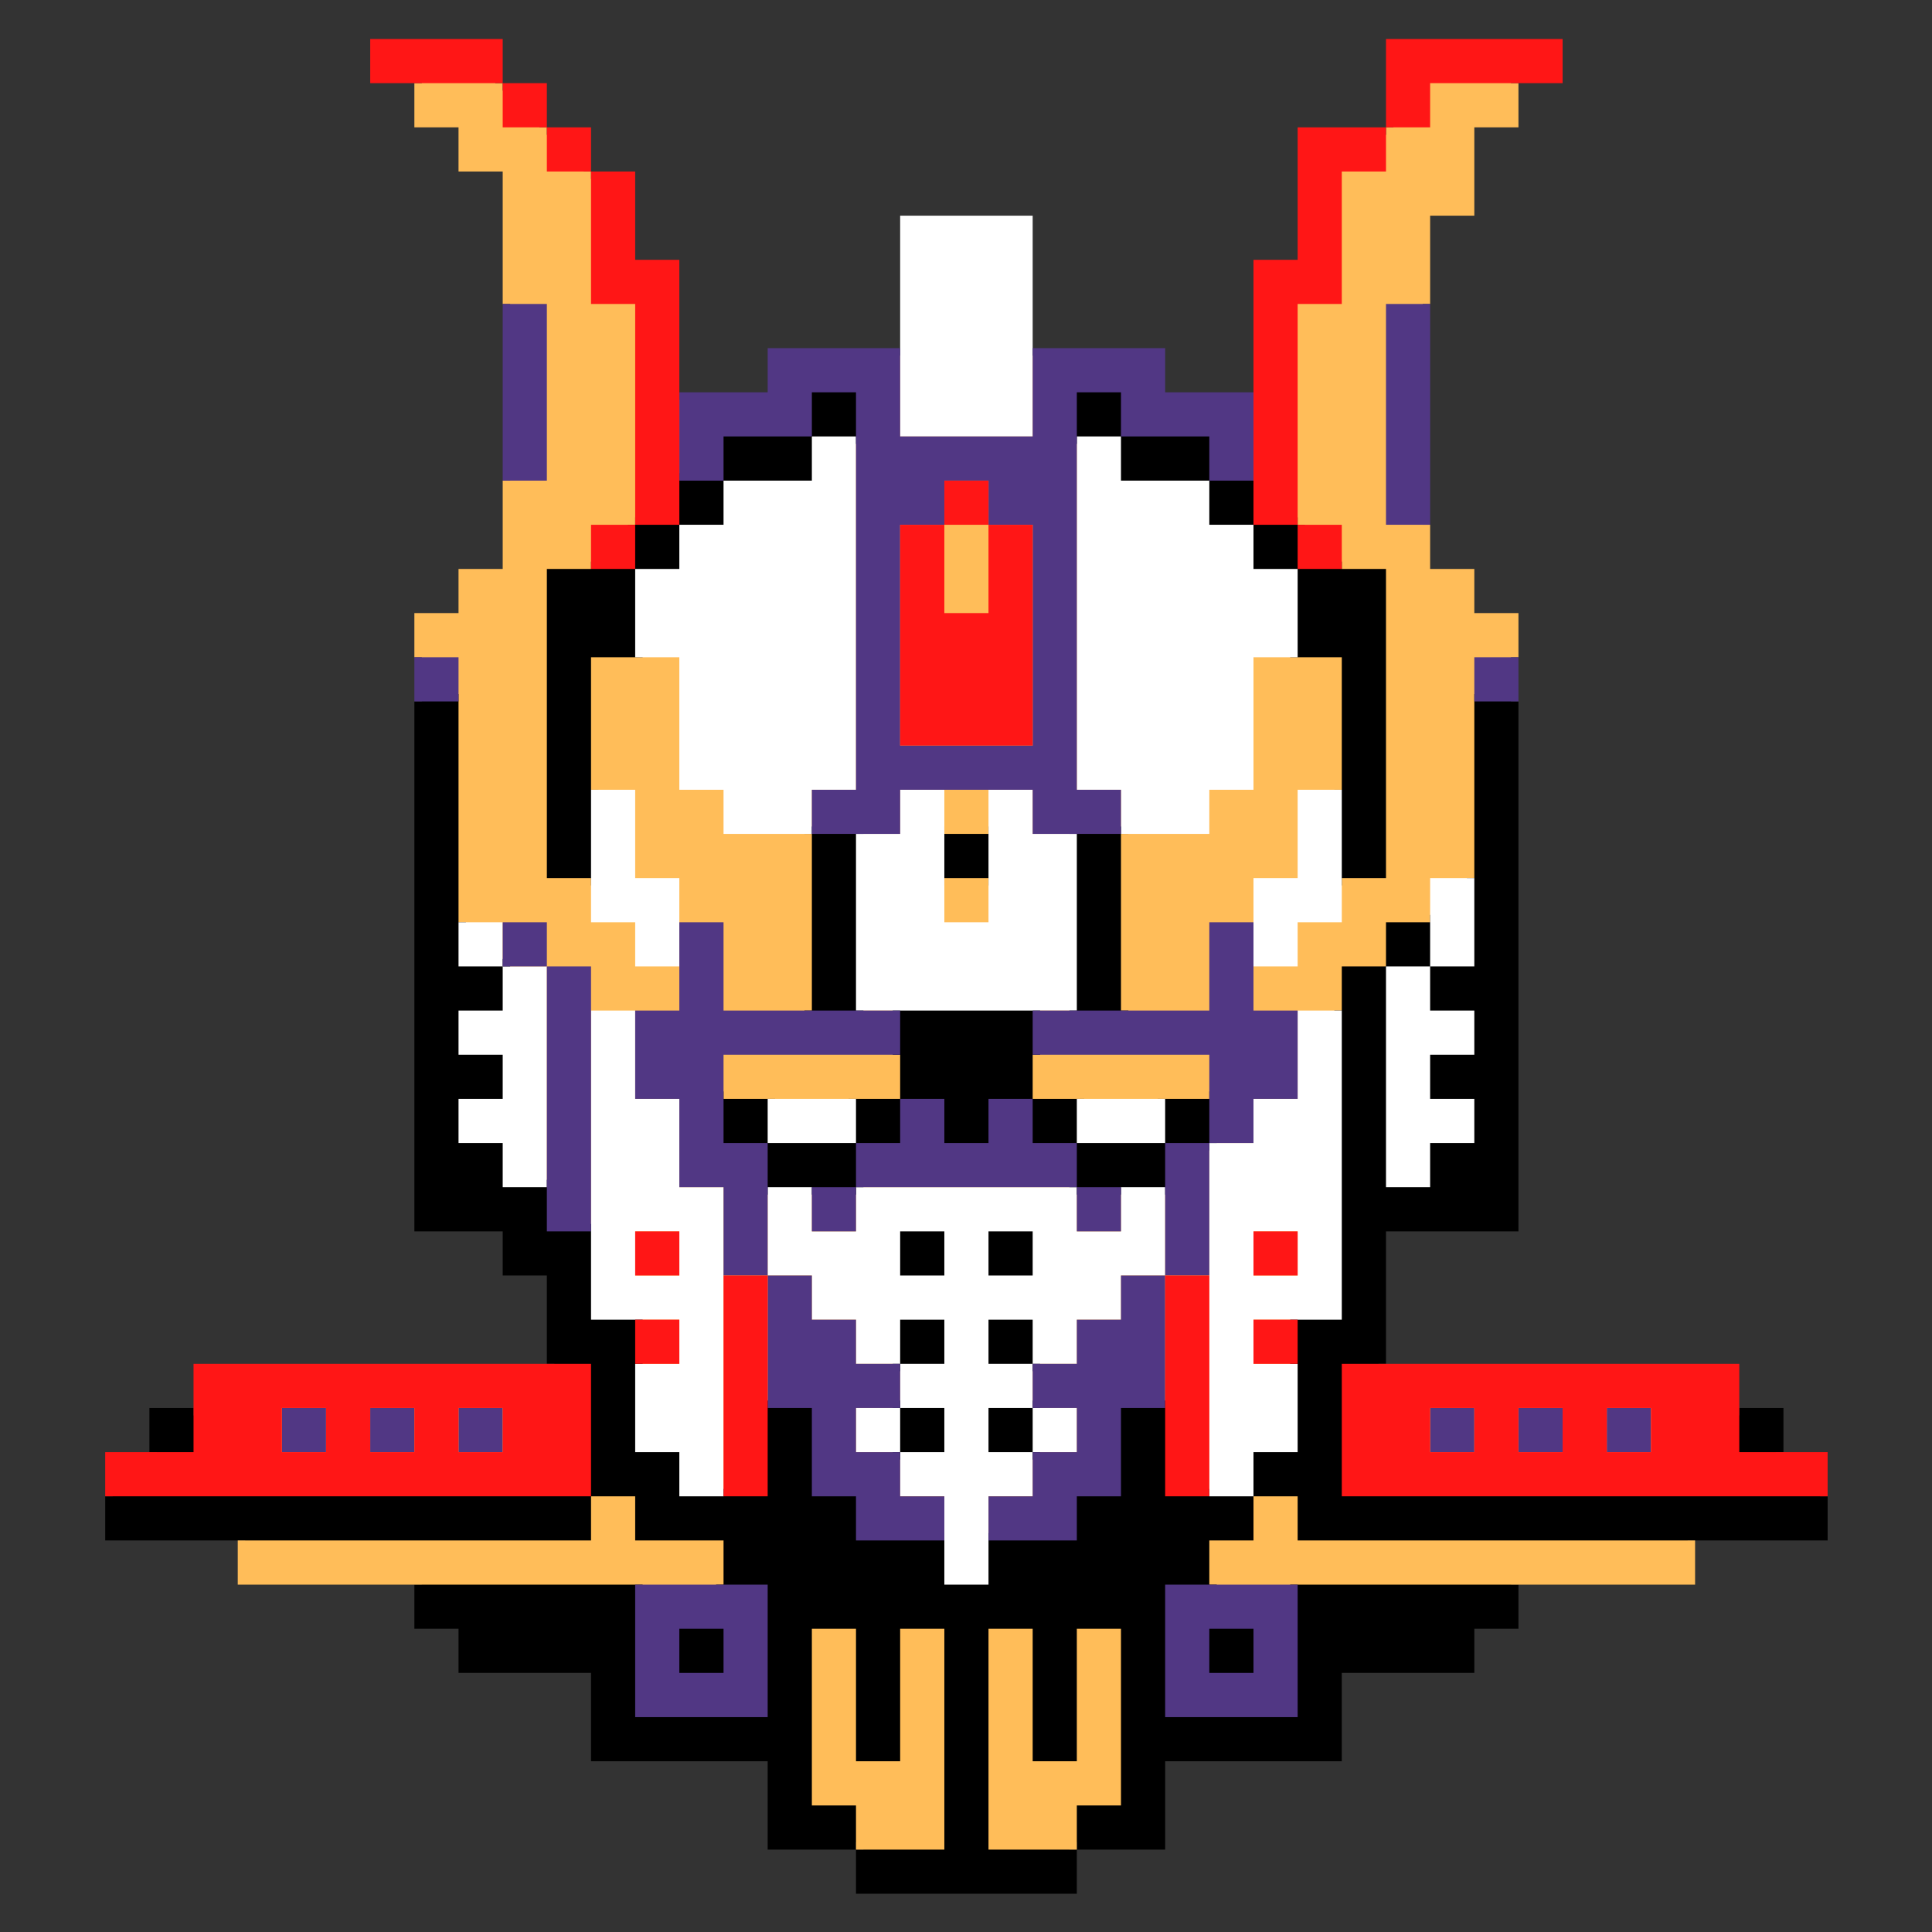 <svg xmlns="http://www.w3.org/2000/svg" width="375" viewBox="0 0 375 375" height="375" version="1.0"><rect x="0" y="0" width="375" height="375" fill="#333333" stroke="none"/><defs><clipPath id="a"><path d="M 20.422 9.012 L 354.742 9.012 L 354.742 367.574 L 20.422 367.574 Z M 20.422 9.012"/></clipPath><clipPath id="b"><path d="M 20.422 7.574 L 354.742 7.574 L 354.742 290.531 L 20.422 290.531 Z M 20.422 7.574"/></clipPath></defs><g clip-path="url(#a)"><path d="M 354.742 290.434 L 354.742 299 L 327.574 299 L 327.574 306.141 L 293.293 306.141 L 293.293 307.578 L 294.73 307.578 L 294.73 316.145 L 286.164 316.145 L 286.164 324.715 L 260.441 324.715 L 260.441 341.859 L 226.156 341.859 L 226.156 359.008 L 209.012 359.008 L 209.012 357.566 L 207.57 357.566 L 207.57 359.008 L 209.012 359.008 L 209.012 367.574 L 166.148 367.574 L 166.148 359.008 L 167.59 359.008 L 167.59 357.566 L 166.148 357.566 L 166.148 359.008 L 149.004 359.008 L 149.004 341.859 L 114.719 341.859 L 114.719 324.715 L 89 324.715 L 89 316.145 L 80.43 316.145 L 80.43 307.578 L 81.867 307.578 L 81.867 306.141 L 47.586 306.141 L 47.586 299 L 20.422 299 L 20.422 290.434 L 21.863 290.434 L 21.863 283.305 L 30.441 283.305 L 30.441 281.863 L 29 281.863 L 29 273.289 L 37.566 273.289 L 37.566 274.73 L 39.008 274.73 L 39.008 266.16 L 107.586 266.16 L 107.586 264.719 L 106.145 264.719 L 106.145 247.574 L 97.574 247.574 L 97.574 239.008 L 80.43 239.008 L 80.43 136.145 L 81.867 136.145 L 81.867 120.441 L 90.438 120.441 L 90.438 111.875 L 99.016 111.875 L 99.016 31.848 L 90.438 31.848 L 90.438 23.277 L 81.867 23.277 L 81.867 14.699 L 73.301 14.699 L 73.301 9.012 L 96.133 9.012 L 96.133 17.578 L 104.703 17.578 L 104.703 26.156 L 113.281 26.156 L 113.281 34.727 L 121.852 34.727 L 121.852 51.871 L 130.418 51.871 L 130.418 77.586 L 150.445 77.586 L 150.445 69.016 L 176.156 69.016 L 176.156 43.305 L 199.004 43.305 L 199.004 69.016 L 224.715 69.016 L 224.715 77.586 L 244.742 77.586 L 244.742 51.871 L 253.312 51.871 L 253.312 26.156 L 270.457 26.156 L 270.457 9.012 L 301.863 9.012 L 301.863 14.699 L 293.293 14.699 L 293.293 23.277 L 284.727 23.277 L 284.727 40.422 L 276.145 40.422 L 276.145 111.875 L 284.727 111.875 L 284.727 120.441 L 293.293 120.441 L 293.293 136.145 L 294.73 136.145 L 294.73 239.008 L 269.02 239.008 L 269.02 264.719 L 267.578 264.719 L 267.578 266.16 L 336.156 266.16 L 336.156 274.73 L 337.594 274.73 L 337.594 273.289 L 346.164 273.289 L 346.164 281.863 L 344.723 281.863 L 344.723 283.305 L 353.301 283.305 L 353.301 290.434 L 354.742 290.434"/></g><path fill="#FFBD59" d="M 353.301 283.305 L 353.301 288.996 L 261.879 288.996 L 261.879 266.16 L 336.156 266.16 L 336.156 283.305 Z M 113.281 288.996 L 21.863 288.996 L 21.863 283.305 L 39.008 283.305 L 39.008 266.16 L 113.281 266.16 Z M 141.875 314.707 L 141.875 326.156 L 130.418 326.156 L 130.418 314.707 Z M 138.996 307.578 L 140.438 307.578 L 140.438 299 L 123.289 299 L 123.289 290.434 L 114.719 290.434 L 114.719 299 L 46.148 299 L 46.148 307.578 L 124.73 307.578 L 124.73 331.852 L 147.562 331.852 L 147.562 309.02 L 138.996 309.02 Z M 201.883 249.016 L 190.426 249.016 L 190.426 237.566 L 201.883 237.566 Z M 201.883 266.16 L 190.426 266.16 L 190.426 254.703 L 201.883 254.703 Z M 201.883 283.305 L 190.426 283.305 L 190.426 271.848 L 201.883 271.848 Z M 181.855 223.305 L 181.855 214.727 L 176.156 214.727 L 176.156 223.305 L 167.59 223.305 L 167.59 231.871 L 147.562 231.871 L 147.562 223.305 L 138.996 223.305 L 138.996 211.848 L 140.438 211.848 L 140.438 213.289 L 150.445 213.289 L 150.445 220.422 L 164.711 220.422 L 164.711 213.289 L 174.719 213.289 L 174.719 204.719 L 173.277 204.719 L 173.277 194.707 L 201.883 194.707 L 201.883 204.719 L 200.441 204.719 L 200.441 213.289 L 210.449 213.289 L 210.449 220.422 L 224.715 220.422 L 224.715 213.289 L 234.727 213.289 L 234.727 211.848 L 236.168 211.848 L 236.168 223.305 L 227.598 223.305 L 227.598 231.871 L 207.57 231.871 L 207.57 223.305 L 199.004 223.305 L 199.004 214.727 L 193.309 214.727 L 193.309 223.305 Z M 184.738 249.016 L 173.277 249.016 L 173.277 237.566 L 184.738 237.566 Z M 184.738 266.16 L 173.277 266.16 L 173.277 254.703 L 184.738 254.703 Z M 184.738 283.305 L 173.277 283.305 L 173.277 271.848 L 184.738 271.848 Z M 156.145 196.148 L 157.582 196.148 L 157.582 161.859 L 156.145 161.859 L 156.145 160.418 L 167.59 160.418 L 167.59 197.59 L 156.145 197.59 Z M 130.418 91.848 L 138.996 91.848 L 138.996 83.27 L 156.145 83.27 L 156.145 74.703 L 167.59 74.703 L 167.59 86.152 L 159.023 86.152 L 159.023 94.73 L 141.875 94.73 L 141.875 103.297 L 133.297 103.297 L 133.297 111.875 L 124.73 111.875 L 124.73 127.566 L 114.719 127.566 L 114.719 153.293 L 116.16 153.293 L 116.16 171.867 L 114.719 171.867 L 114.719 170.43 L 106.145 170.43 L 106.145 110.434 L 114.719 110.434 L 114.719 108.996 L 121.852 108.996 L 121.852 101.855 L 123.289 101.855 L 123.289 100.418 L 130.418 100.418 Z M 181.855 160.418 L 183.297 160.418 L 183.297 161.859 L 191.867 161.859 L 191.867 160.418 L 193.309 160.418 L 193.309 171.867 L 191.867 171.867 L 191.867 170.43 L 183.297 170.43 L 183.297 171.867 L 181.855 171.867 Z M 207.57 160.418 L 219.02 160.418 L 219.02 161.859 L 217.582 161.859 L 217.582 196.148 L 219.02 196.148 L 219.02 197.59 L 207.57 197.59 Z M 207.57 74.703 L 219.02 74.703 L 219.02 83.27 L 236.168 83.27 L 236.168 91.848 L 244.742 91.848 L 244.742 100.418 L 251.871 100.418 L 251.871 101.855 L 253.312 101.855 L 253.312 108.996 L 260.441 108.996 L 260.441 110.434 L 269.02 110.434 L 269.02 170.43 L 260.441 170.43 L 260.441 171.867 L 259 171.867 L 259 153.293 L 260.441 153.293 L 260.441 127.566 L 250.434 127.566 L 250.434 111.875 L 241.863 111.875 L 241.863 103.297 L 233.285 103.297 L 233.285 94.73 L 216.141 94.73 L 216.141 86.152 L 207.57 86.152 Z M 207.57 288.996 L 216.141 288.996 L 216.141 271.848 L 227.598 271.848 L 227.598 288.996 L 241.863 288.996 L 241.863 280.426 L 250.434 280.426 L 250.434 254.703 L 259 254.703 L 259 196.148 L 260.441 196.148 L 260.441 187.574 L 269.02 187.574 L 269.02 179.008 L 277.586 179.008 L 277.586 177.566 L 279.027 177.566 L 279.027 186.133 L 284.727 186.133 L 284.727 170.43 L 286.164 170.43 L 286.164 134.707 L 293.293 134.707 L 293.293 127.566 L 294.73 127.566 L 294.73 119 L 286.164 119 L 286.164 110.434 L 277.586 110.434 L 277.586 101.855 L 276.145 101.855 L 276.145 59 L 277.586 59 L 277.586 41.863 L 286.164 41.863 L 286.164 24.719 L 294.73 24.719 L 294.73 16.141 L 293.293 16.141 L 293.293 14.699 L 301.863 14.699 L 301.863 9.012 L 270.457 9.012 L 270.457 24.719 L 269.02 24.719 L 269.02 26.156 L 253.312 26.156 L 253.312 51.871 L 244.742 51.871 L 244.742 77.586 L 224.715 77.586 L 224.715 69.016 L 199.004 69.016 L 199.004 43.305 L 176.156 43.305 L 176.156 69.016 L 150.445 69.016 L 150.445 77.586 L 130.418 77.586 L 130.418 51.871 L 121.852 51.871 L 121.852 34.727 L 114.719 34.727 L 114.719 33.289 L 113.281 33.289 L 113.281 26.156 L 106.145 26.156 L 106.145 24.719 L 104.703 24.719 L 104.703 17.578 L 97.574 17.578 L 97.574 16.141 L 96.133 16.141 L 96.133 9.012 L 73.301 9.012 L 73.301 14.699 L 81.867 14.699 L 81.867 16.141 L 80.43 16.141 L 80.43 24.719 L 89 24.719 L 89 33.289 L 97.574 33.289 L 97.574 59 L 99.016 59 L 99.016 93.289 L 97.574 93.289 L 97.574 110.434 L 89 110.434 L 89 119 L 80.43 119 L 80.43 127.566 L 81.867 127.566 L 81.867 134.707 L 89 134.707 L 89 179.008 L 90.438 179.008 L 90.438 186.133 L 99.016 186.133 L 99.016 197.59 L 90.438 197.59 L 90.438 203.277 L 99.016 203.277 L 99.016 214.727 L 90.438 214.727 L 90.438 220.422 L 99.016 220.422 L 99.016 228.988 L 107.586 228.988 L 107.586 237.566 L 116.16 237.566 L 116.16 254.703 L 124.73 254.703 L 124.73 280.426 L 133.297 280.426 L 133.297 288.996 L 147.562 288.996 L 147.562 271.848 L 159.023 271.848 L 159.023 288.996 L 167.59 288.996 L 167.59 297.562 L 184.738 297.562 L 184.738 306.141 L 190.426 306.141 L 190.426 297.562 L 207.57 297.562 Z M 276.145 203.277 L 276.145 214.727 L 284.727 214.727 L 284.727 220.422 L 276.145 220.422 L 276.145 228.988 L 270.457 228.988 L 270.457 189.012 L 276.145 189.012 L 276.145 197.59 L 284.727 197.59 L 284.727 203.277 Z M 209.012 316.145 L 217.582 316.145 L 217.582 350.438 L 209.012 350.438 L 209.012 359.008 L 191.867 359.008 L 191.867 316.145 L 200.441 316.145 L 200.441 341.859 L 209.012 341.859 Z M 174.719 316.145 L 183.297 316.145 L 183.297 359.008 L 166.148 359.008 L 166.148 350.438 L 157.582 350.438 L 157.582 316.145 L 166.148 316.145 L 166.148 341.859 L 174.719 341.859 Z M 244.742 326.156 L 233.285 326.156 L 233.285 314.707 L 244.742 314.707 Z M 311.879 299 L 251.871 299 L 251.871 290.434 L 243.301 290.434 L 243.301 299 L 234.727 299 L 234.727 307.578 L 236.168 307.578 L 236.168 309.02 L 227.598 309.02 L 227.598 331.852 L 250.434 331.852 L 250.434 307.578 L 329.016 307.578 L 329.016 299 L 311.879 299"/><path fill="#FFF" d="M 89 179.008 L 89 187.574 L 97.574 187.574 L 97.574 179.008 Z M 97.574 196.148 L 89 196.148 L 89 204.719 L 97.574 204.719 L 97.574 213.289 L 89 213.289 L 89 221.863 L 97.574 221.863 L 97.574 230.43 L 106.145 230.43 L 106.145 187.574 L 97.574 187.574 Z M 123.289 187.574 L 131.859 187.574 L 131.859 170.43 L 123.289 170.43 L 123.289 153.293 L 114.719 153.293 L 114.719 179.008 L 123.289 179.008 Z M 131.859 239.008 L 123.289 239.008 L 123.289 247.574 L 131.859 247.574 Z M 131.859 230.43 L 140.438 230.43 L 140.438 290.434 L 131.859 290.434 L 131.859 281.863 L 123.289 281.863 L 123.289 264.719 L 131.859 264.719 L 131.859 256.145 L 114.719 256.145 L 114.719 196.148 L 123.289 196.148 L 123.289 213.289 L 131.859 213.289 Z M 149.004 161.859 L 157.582 161.859 L 157.582 153.293 L 166.148 153.293 L 166.148 84.711 L 157.582 84.711 L 157.582 93.289 L 140.438 93.289 L 140.438 101.855 L 131.859 101.855 L 131.859 110.434 L 123.289 110.434 L 123.289 127.566 L 131.859 127.566 L 131.859 153.293 L 140.438 153.293 L 140.438 161.859 Z M 149.004 213.289 L 149.004 221.863 L 166.148 221.863 L 166.148 213.289 Z M 166.148 170.43 L 166.148 196.148 L 209.012 196.148 L 209.012 161.859 L 200.441 161.859 L 200.441 153.293 L 191.867 153.293 L 191.867 179.008 L 183.297 179.008 L 183.297 153.293 L 174.719 153.293 L 174.719 161.859 L 166.148 161.859 Z M 166.148 273.289 L 166.148 281.863 L 174.719 281.863 L 174.719 273.289 Z M 191.867 84.711 L 200.441 84.711 L 200.441 41.863 L 174.719 41.863 L 174.719 84.711 Z M 209.012 281.863 L 209.012 273.289 L 200.441 273.289 L 200.441 281.863 Z M 209.012 213.289 L 209.012 221.863 L 226.156 221.863 L 226.156 213.289 Z M 200.441 247.574 L 200.441 239.008 L 191.867 239.008 L 191.867 247.574 Z M 183.297 247.574 L 183.297 239.008 L 174.719 239.008 L 174.719 247.574 Z M 217.582 230.43 L 226.156 230.43 L 226.156 247.574 L 217.582 247.574 L 217.582 256.145 L 209.012 256.145 L 209.012 264.719 L 200.441 264.719 L 200.441 256.145 L 191.867 256.145 L 191.867 264.719 L 200.441 264.719 L 200.441 273.289 L 191.867 273.289 L 191.867 281.863 L 200.441 281.863 L 200.441 290.434 L 191.867 290.434 L 191.867 307.578 L 183.297 307.578 L 183.297 290.434 L 174.719 290.434 L 174.719 281.863 L 183.297 281.863 L 183.297 273.289 L 174.719 273.289 L 174.719 264.719 L 183.297 264.719 L 183.297 256.145 L 174.719 256.145 L 174.719 264.719 L 166.148 264.719 L 166.148 256.145 L 157.582 256.145 L 157.582 247.574 L 149.004 247.574 L 149.004 230.43 L 157.582 230.43 L 157.582 239.008 L 166.148 239.008 L 166.148 230.43 L 209.012 230.43 L 209.012 239.008 L 217.582 239.008 Z M 234.727 153.293 L 243.301 153.293 L 243.301 127.566 L 251.871 127.566 L 251.871 110.434 L 243.301 110.434 L 243.301 101.855 L 234.727 101.855 L 234.727 93.289 L 217.582 93.289 L 217.582 84.711 L 209.012 84.711 L 209.012 153.293 L 217.582 153.293 L 217.582 161.859 L 234.727 161.859 Z M 251.871 161.859 L 251.871 170.43 L 243.301 170.43 L 243.301 187.574 L 251.871 187.574 L 251.871 179.008 L 260.441 179.008 L 260.441 153.293 L 251.871 153.293 Z M 251.871 239.008 L 243.301 239.008 L 243.301 247.574 L 251.871 247.574 Z M 251.871 196.148 L 260.441 196.148 L 260.441 256.145 L 243.301 256.145 L 243.301 264.719 L 251.871 264.719 L 251.871 281.863 L 243.301 281.863 L 243.301 290.434 L 234.727 290.434 L 234.727 221.863 L 243.301 221.863 L 243.301 213.289 L 251.871 213.289 Z M 269.02 196.148 L 269.02 230.43 L 277.586 230.43 L 277.586 221.863 L 286.164 221.863 L 286.164 213.289 L 277.586 213.289 L 277.586 204.719 L 286.164 204.719 L 286.164 196.148 L 277.586 196.148 L 277.586 187.574 L 269.02 187.574 Z M 286.164 170.43 L 286.164 187.574 L 277.586 187.574 L 277.586 170.43 L 286.164 170.43"/><path fill="#513784" d="M 54.715 281.863 L 63.285 281.863 L 63.285 273.289 L 54.715 273.289 Z M 71.859 281.863 L 80.43 281.863 L 80.43 273.289 L 71.859 273.289 Z M 89 127.566 L 80.43 127.566 L 80.43 136.145 L 89 136.145 Z M 89 281.863 L 97.574 281.863 L 97.574 273.289 L 89 273.289 Z M 106.145 84.711 L 106.145 59 L 97.574 59 L 97.574 93.289 L 106.145 93.289 Z M 97.574 179.008 L 97.574 187.574 L 106.145 187.574 L 106.145 179.008 Z M 106.145 196.148 L 106.145 239.008 L 114.719 239.008 L 114.719 187.574 L 106.145 187.574 Z M 183.297 93.289 L 183.297 101.855 L 174.719 101.855 L 174.719 144.715 L 200.441 144.715 L 200.441 101.855 L 191.867 101.855 L 191.867 93.289 Z M 140.438 93.289 L 131.859 93.289 L 131.859 76.145 L 149.004 76.145 L 149.004 67.574 L 174.719 67.574 L 174.719 84.711 L 200.441 84.711 L 200.441 67.574 L 226.156 67.574 L 226.156 76.145 L 243.301 76.145 L 243.301 93.289 L 234.727 93.289 L 234.727 84.711 L 217.582 84.711 L 217.582 76.145 L 209.012 76.145 L 209.012 153.293 L 217.582 153.293 L 217.582 161.859 L 200.441 161.859 L 200.441 153.293 L 174.719 153.293 L 174.719 161.859 L 157.582 161.859 L 157.582 153.293 L 166.148 153.293 L 166.148 76.145 L 157.582 76.145 L 157.582 84.711 L 140.438 84.711 Z M 140.438 316.145 L 131.859 316.145 L 131.859 324.715 L 140.438 324.715 Z M 140.438 307.578 L 149.004 307.578 L 149.004 333.293 L 123.289 333.293 L 123.289 307.578 Z M 149.004 230.43 L 149.004 221.863 L 140.438 221.863 L 140.438 204.719 L 174.719 204.719 L 174.719 196.148 L 140.438 196.148 L 140.438 179.008 L 131.859 179.008 L 131.859 196.148 L 123.289 196.148 L 123.289 213.289 L 131.859 213.289 L 131.859 230.43 L 140.438 230.43 L 140.438 247.574 L 149.004 247.574 Z M 157.582 239.008 L 166.148 239.008 L 166.148 230.43 L 157.582 230.43 Z M 174.719 281.863 L 166.148 281.863 L 166.148 273.289 L 174.719 273.289 L 174.719 264.719 L 166.148 264.719 L 166.148 256.145 L 157.582 256.145 L 157.582 247.574 L 149.004 247.574 L 149.004 273.289 L 157.582 273.289 L 157.582 290.434 L 166.148 290.434 L 166.148 299 L 183.297 299 L 183.297 290.434 L 174.719 290.434 Z M 200.441 230.43 L 209.012 230.43 L 209.012 221.863 L 200.441 221.863 L 200.441 213.289 L 191.867 213.289 L 191.867 221.863 L 183.297 221.863 L 183.297 213.289 L 174.719 213.289 L 174.719 221.863 L 166.148 221.863 L 166.148 230.43 Z M 217.582 239.008 L 217.582 230.43 L 209.012 230.43 L 209.012 239.008 Z M 217.582 256.145 L 209.012 256.145 L 209.012 264.719 L 200.441 264.719 L 200.441 273.289 L 209.012 273.289 L 209.012 281.863 L 200.441 281.863 L 200.441 290.434 L 191.867 290.434 L 191.867 299 L 209.012 299 L 209.012 290.434 L 217.582 290.434 L 217.582 273.289 L 226.156 273.289 L 226.156 247.574 L 217.582 247.574 Z M 226.156 230.43 L 226.156 247.574 L 234.727 247.574 L 234.727 221.863 L 226.156 221.863 Z M 243.301 187.574 L 243.301 179.008 L 234.727 179.008 L 234.727 196.148 L 200.441 196.148 L 200.441 204.719 L 234.727 204.719 L 234.727 221.863 L 243.301 221.863 L 243.301 213.289 L 251.871 213.289 L 251.871 196.148 L 243.301 196.148 Z M 243.301 316.145 L 234.727 316.145 L 234.727 324.715 L 243.301 324.715 Z M 243.301 307.578 L 251.871 307.578 L 251.871 333.293 L 226.156 333.293 L 226.156 307.578 Z M 277.586 93.289 L 277.586 59 L 269.02 59 L 269.02 101.855 L 277.586 101.855 Z M 277.586 281.863 L 286.164 281.863 L 286.164 273.289 L 277.586 273.289 Z M 294.73 127.566 L 286.164 127.566 L 286.164 136.145 L 294.73 136.145 Z M 294.73 281.863 L 303.301 281.863 L 303.301 273.289 L 294.73 273.289 Z M 320.449 273.289 L 320.449 281.863 L 311.879 281.863 L 311.879 273.289 L 320.449 273.289"/><g clip-path="url(#b)"><path fill="#FF1616" d="M 97.574 7.574 L 97.574 16.141 L 71.859 16.141 L 71.859 7.574 Z M 106.145 16.141 L 106.145 24.719 L 97.574 24.719 L 97.574 16.141 Z M 89 281.863 L 89 273.289 L 97.574 273.289 L 97.574 281.863 Z M 71.859 281.863 L 71.859 273.289 L 80.43 273.289 L 80.43 281.863 Z M 54.715 281.863 L 54.715 273.289 L 63.285 273.289 L 63.285 281.863 Z M 97.574 264.719 L 37.566 264.719 L 37.566 281.863 L 20.422 281.863 L 20.422 290.434 L 114.719 290.434 L 114.719 264.719 Z M 114.719 24.719 L 114.719 33.289 L 106.145 33.289 L 106.145 24.719 Z M 123.289 50.43 L 131.859 50.43 L 131.859 101.855 L 123.289 101.855 L 123.289 59 L 114.719 59 L 114.719 33.289 L 123.289 33.289 Z M 114.719 101.855 L 123.289 101.855 L 123.289 110.434 L 114.719 110.434 Z M 123.289 239.008 L 131.859 239.008 L 131.859 247.574 L 123.289 247.574 Z M 123.289 256.145 L 131.859 256.145 L 131.859 264.719 L 123.289 264.719 Z M 140.438 247.574 L 149.004 247.574 L 149.004 290.434 L 140.438 290.434 Z M 191.867 101.855 L 183.297 101.855 L 183.297 93.289 L 191.867 93.289 Z M 191.867 101.855 L 200.441 101.855 L 200.441 144.715 L 174.719 144.715 L 174.719 101.855 L 183.297 101.855 L 183.297 119 L 191.867 119 Z M 226.156 247.574 L 234.727 247.574 L 234.727 290.434 L 226.156 290.434 Z M 251.871 93.289 L 251.871 101.855 L 243.301 101.855 L 243.301 50.43 L 251.871 50.43 L 251.871 24.719 L 269.02 24.719 L 269.02 33.289 L 260.441 33.289 L 260.441 59 L 251.871 59 Z M 243.301 239.008 L 251.871 239.008 L 251.871 247.574 L 243.301 247.574 Z M 243.301 256.145 L 251.871 256.145 L 251.871 264.719 L 243.301 264.719 Z M 251.871 110.434 L 251.871 101.855 L 260.441 101.855 L 260.441 110.434 Z M 277.586 24.719 L 269.02 24.719 L 269.02 7.574 L 303.301 7.574 L 303.301 16.141 L 277.586 16.141 Z M 311.879 281.863 L 311.879 273.289 L 320.449 273.289 L 320.449 281.863 Z M 294.73 281.863 L 294.73 273.289 L 303.301 273.289 L 303.301 281.863 Z M 277.586 281.863 L 277.586 273.289 L 286.164 273.289 L 286.164 281.863 Z M 346.164 281.863 L 337.594 281.863 L 337.594 264.719 L 260.441 264.719 L 260.441 290.434 L 354.742 290.434 L 354.742 281.863 L 346.164 281.863"/></g></svg>